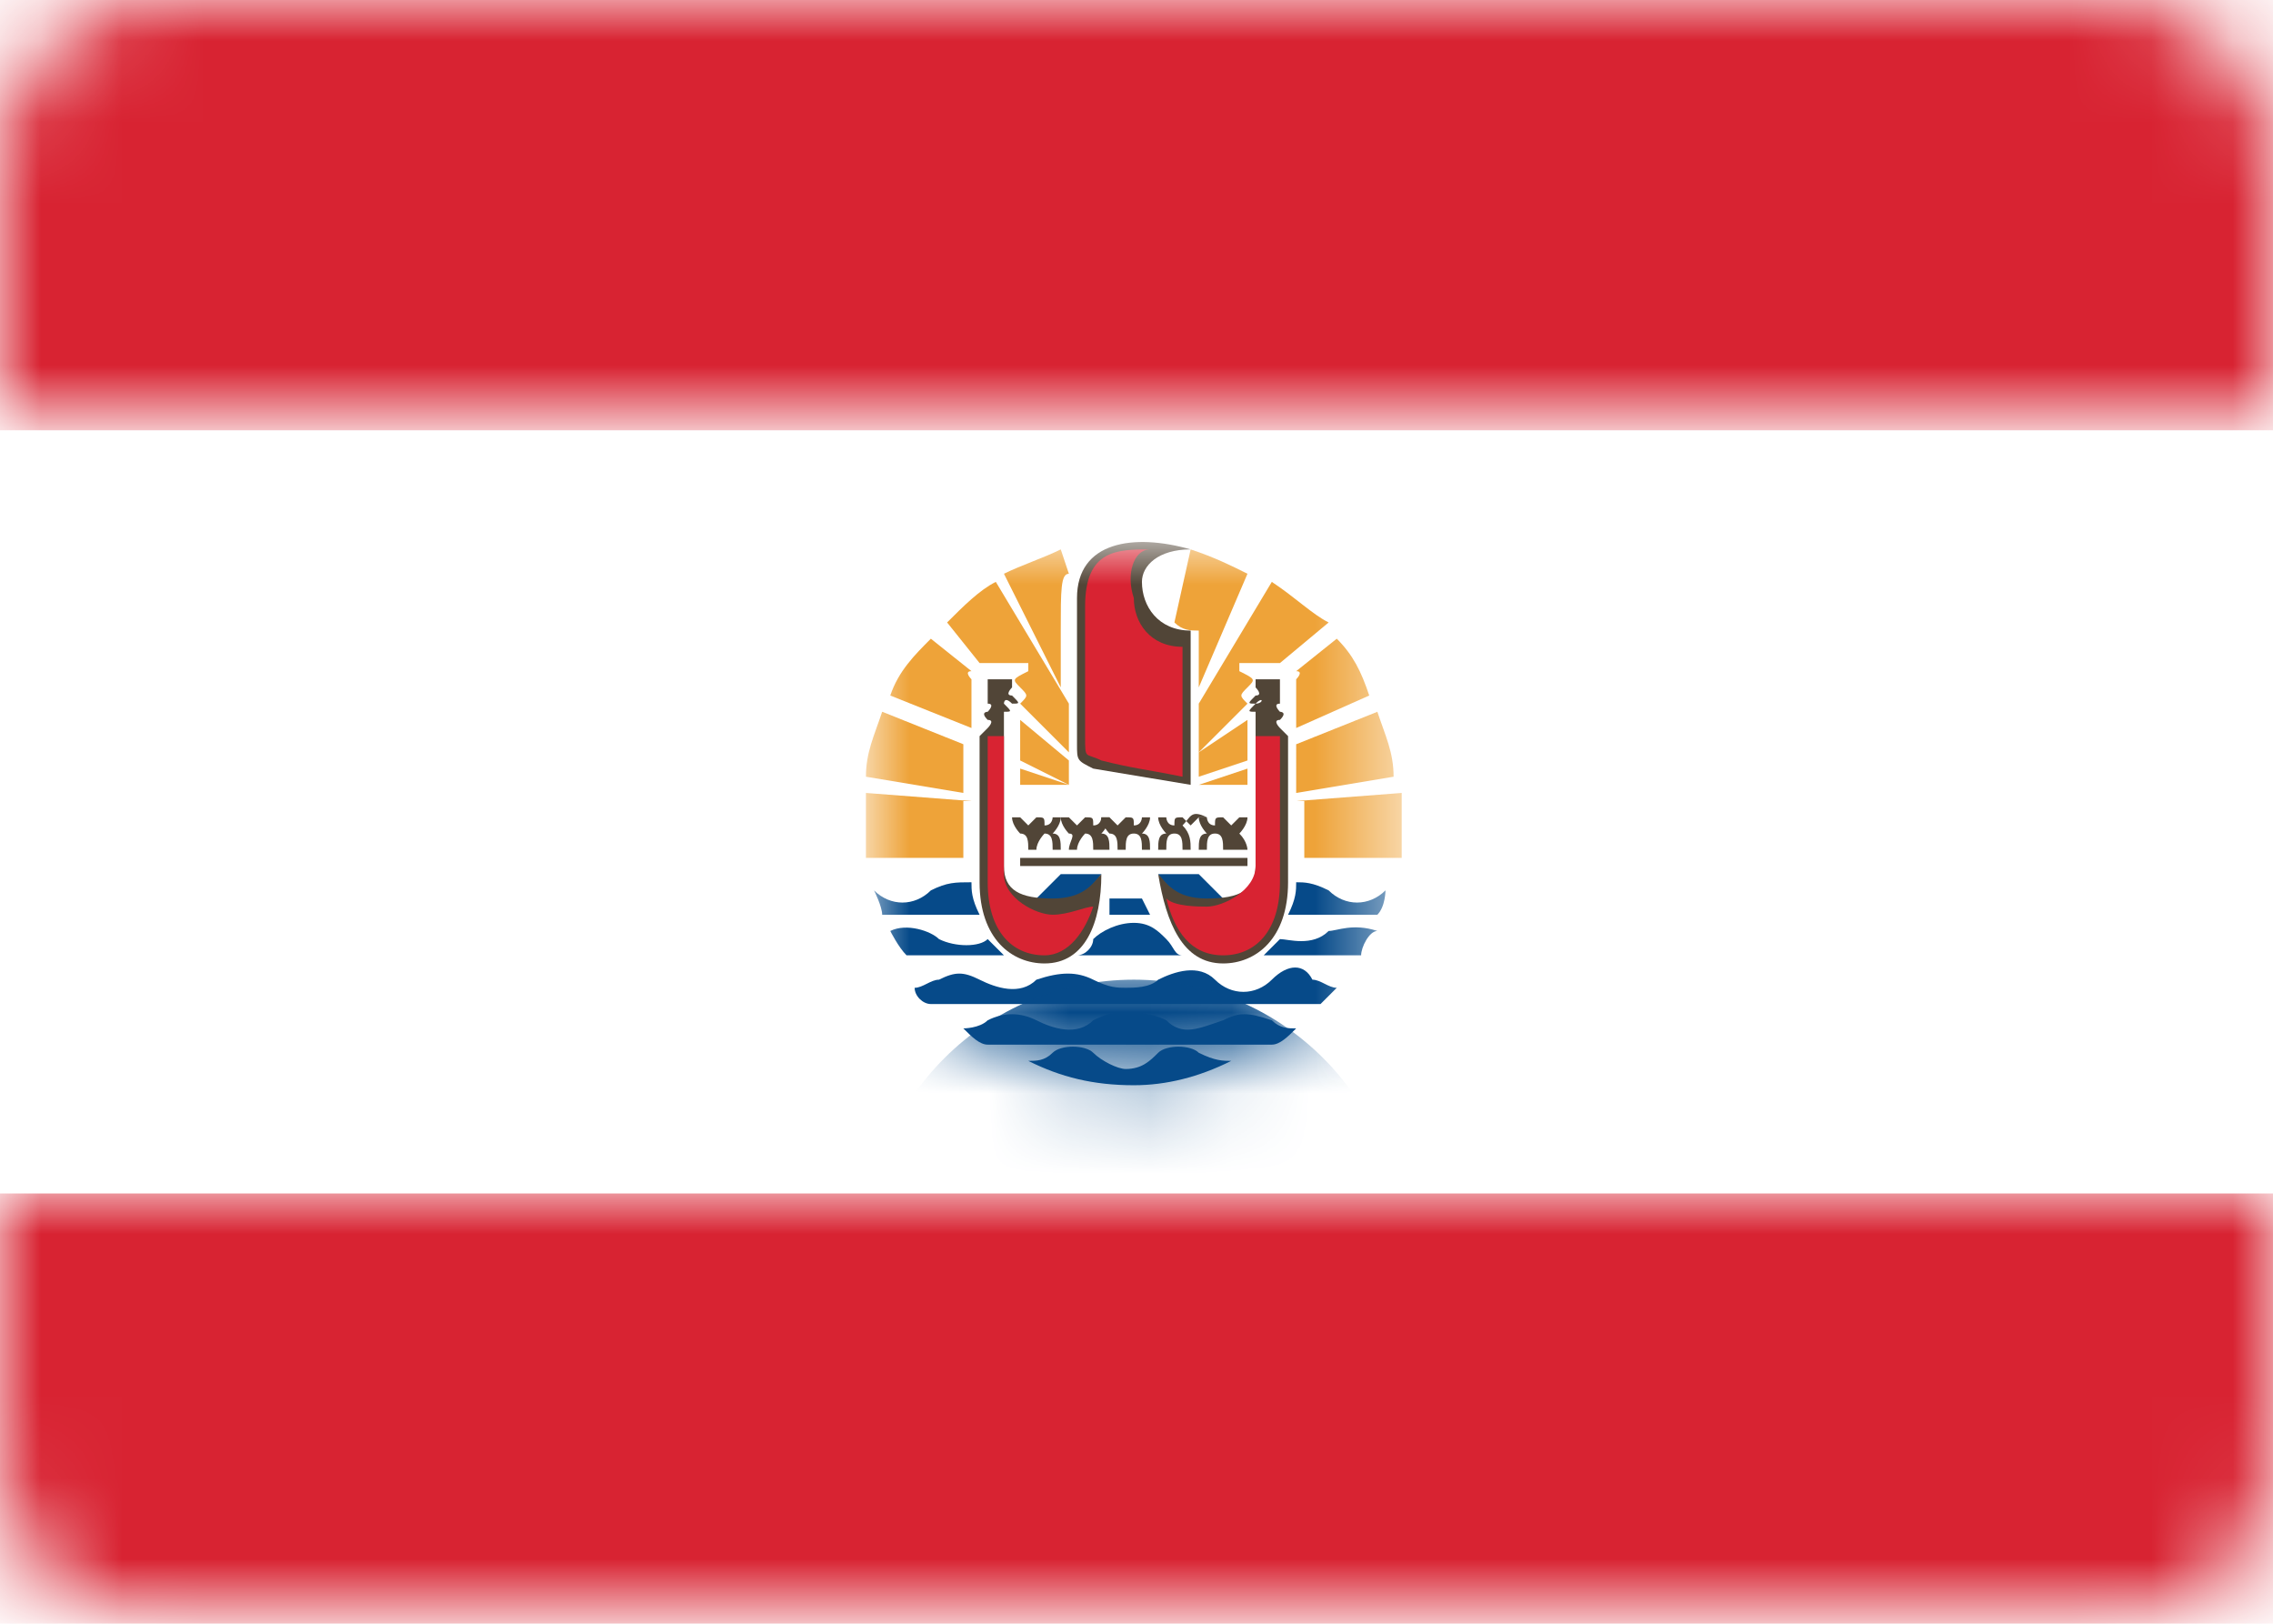 <?xml version="1.0" encoding="utf-8"?>
<!-- Generator: Adobe Illustrator 23.0.3, SVG Export Plug-In . SVG Version: 6.00 Build 0)  -->
<svg width="28px" height="20px" version="1.1" id="Ebene_1" xmlns="http://www.w3.org/2000/svg" xmlns:xlink="http://www.w3.org/1999/xlink" x="0px" y="0px"
	 viewBox="0 0 28 20" style="enable-background:new 0 0 28 20;" xml:space="preserve">
<style type="text/css">
	.st0{fill:#FFFFFF;}
	.st1{filter:url(#Adobe_OpacityMaskFilter);}
	.st2{fill-rule:evenodd;clip-rule:evenodd;fill:#FFFFFF;}
	.st3{mask:url(#mask-2_1_);fill-rule:evenodd;clip-rule:evenodd;fill:#D82332;}
	.st4{filter:url(#Adobe_OpacityMaskFilter_1_);}
	.st5{mask:url(#mask-2_2_);fill-rule:evenodd;clip-rule:evenodd;fill:#D82332;}
	.st6{filter:url(#Adobe_OpacityMaskFilter_2_);}
	.st7{mask:url(#mask-2_3_);}
	.st8{fill-rule:evenodd;clip-rule:evenodd;fill:#064A89;}
	.st9{fill-rule:evenodd;clip-rule:evenodd;fill:#514537;}
	.st10{fill-rule:evenodd;clip-rule:evenodd;fill:#EEA339;}
	.st11{fill-rule:evenodd;clip-rule:evenodd;fill:#D82332;}
	.st12{filter:url(#Adobe_OpacityMaskFilter_3_);}
	.st13{mask:url(#mask-4_1_);fill-rule:evenodd;clip-rule:evenodd;fill:#064A89;}
</style>
<title>icon/flags/PF</title>
<desc>Created with Sketch.</desc>
<g>
	<g>
		<path class="st0" d="M2,0H26c1.1,0,2,0.9,2,2v15.5c0,1.1-0.9,2-2,2H2c-1.1,0-2-0.9-2-2V2C0,0.9,0.9,0,2,0z"/>
		<defs>
			<filter id="Adobe_OpacityMaskFilter" filterUnits="userSpaceOnUse" x="0" y="0" width="28" height="5.3">
				<feColorMatrix  type="matrix" values="1 0 0 0 0  0 1 0 0 0  0 0 1 0 0  0 0 0 1 0"/>
			</filter>
		</defs>
		<mask maskUnits="userSpaceOnUse" x="0" y="0" width="28" height="5.3" id="mask-2_1_">
			<g class="st1">
				<path id="path-1_1_" class="st2" d="M2,0h24c1.1,0,2,0.9,2,2v16c0,1.1-0.9,2-2,2H2c-1.1,0-2-0.9-2-2V2C0,0.9,0.9,0,2,0z"/>
			</g>
		</mask>
		<rect id="Rectangle-2" y="0" class="st3" width="28" height="5.3"/>
		<defs>
			<filter id="Adobe_OpacityMaskFilter_1_" filterUnits="userSpaceOnUse" x="0" y="14.7" width="28" height="5.3">
				<feColorMatrix  type="matrix" values="1 0 0 0 0  0 1 0 0 0  0 0 1 0 0  0 0 0 1 0"/>
			</filter>
		</defs>
		<mask maskUnits="userSpaceOnUse" x="0" y="14.7" width="28" height="5.3" id="mask-2_2_">
			<g class="st4">
				<path id="path-1_2_" class="st2" d="M2,0h24c1.1,0,2,0.9,2,2v16c0,1.1-0.9,2-2,2H2c-1.1,0-2-0.9-2-2V2C0,0.9,0.9,0,2,0z"/>
			</g>
		</mask>
		<rect y="14.7" class="st5" width="28" height="5.3"/>
		<defs>
			<filter id="Adobe_OpacityMaskFilter_2_" filterUnits="userSpaceOnUse" x="10.7" y="6.7" width="6.7" height="12">
				<feColorMatrix  type="matrix" values="1 0 0 0 0  0 1 0 0 0  0 0 1 0 0  0 0 0 1 0"/>
			</filter>
		</defs>
		<mask maskUnits="userSpaceOnUse" x="10.7" y="6.7" width="6.7" height="12" id="mask-2_3_">
			<g class="st6">
				<path id="path-1_3_" class="st2" d="M2,0h24c1.1,0,2,0.9,2,2v16c0,1.1-0.9,2-2,2H2c-1.1,0-2-0.9-2-2V2C0,0.9,0.9,0,2,0z"/>
			</g>
		</mask>
		<g id="Group-5" class="st7">
			<g transform="translate(10.667, 6.667)">
				<g id="Group-3">
					<path id="Fill-7" class="st8" d="M2.4,4.1L2.1,4.4c0.3,0.1,0.6,0,0.8-0.3H2.4"/>
					<path id="Fill-8" class="st8" d="M0.1,4.3c0.2,0.2,0.5,0.2,0.7,0C1,4.2,1.1,4.2,1.3,4.2c0,0.1,0,0.2,0.1,0.4H0.2
						C0.2,4.5,0.1,4.3,0.1,4.3"/>
					<path id="Fill-9" class="st8" d="M0.3,4.8c0.2-0.1,0.5,0,0.6,0.1c0.2,0.1,0.5,0.1,0.6,0C1.6,5,1.6,5,1.7,5.1H0.5
						C0.4,5,0.3,4.8,0.3,4.8"/>
					<path id="Fill-10" class="st8" d="M5.6,5.7c0.1-0.1,0.1-0.1,0.2-0.2c-0.1,0-0.2-0.1-0.3-0.1C5.4,5.2,5.2,5.2,5,5.4
						c-0.2,0.2-0.5,0.2-0.7,0c-0.2-0.2-0.5-0.1-0.7,0C3.5,5.5,3.3,5.5,3.2,5.5S3,5.5,2.8,5.4c-0.2-0.1-0.4-0.1-0.7,0
						c-0.2,0.2-0.5,0.1-0.7,0c-0.2-0.1-0.3-0.1-0.5,0c-0.1,0-0.2,0.1-0.3,0.1c0,0.1,0.1,0.2,0.2,0.2H5.6"/>
					<path id="Fill-11" class="st8" d="M5,6.2c0.1,0,0.2-0.1,0.3-0.2C5.2,6,5.1,6,5,5.9c-0.3-0.1-0.4-0.1-0.6,0
						C4.1,6,3.9,6.1,3.7,5.9C3.5,5.8,3.3,5.8,3.2,5.8S3,5.8,2.8,5.9C2.6,6.1,2.3,6,2.1,5.9c-0.2-0.1-0.4-0.1-0.6,0
						C1.4,6,1.2,6,1.2,6c0.1,0.1,0.2,0.2,0.3,0.2H5"/>
					<path id="Fill-12" class="st8" d="M3.9,5.1C3.8,5.1,3.8,5,3.7,4.9C3.6,4.8,3.5,4.7,3.3,4.7S2.9,4.8,2.8,4.9
						C2.8,5,2.7,5.1,2.6,5.1H3.9"/>
					<path id="Fill-13" class="st8" d="M3.5,4.6c0,0-0.1-0.2-0.1-0.2c-0.1,0-0.1,0-0.2,0s-0.2,0-0.2,0C3,4.5,3,4.6,3,4.6H3.5"/>
					<path id="Fill-14" class="st8" d="M4.1,4.1l0.3,0.3c-0.3,0.1-0.6,0-0.8-0.3H4.1"/>
					<path id="Fill-15" class="st8" d="M6.4,4.3c-0.2,0.2-0.5,0.2-0.7,0C5.5,4.2,5.4,4.2,5.3,4.2c0,0.1,0,0.2-0.1,0.4h1.1
						C6.4,4.5,6.4,4.3,6.4,4.3"/>
					<path id="Fill-16" class="st8" d="M6.3,4.8C6,4.7,5.8,4.8,5.7,4.8C5.5,5,5.2,4.9,5.1,4.9C5,5,5,5,4.9,5.1h1.2
						C6.1,5,6.2,4.8,6.3,4.8"/>
					<path id="Fill-17" class="st8" d="M4.5,6.4C4.1,6.6,3.7,6.7,3.3,6.7C2.8,6.7,2.4,6.6,2,6.4c0.1,0,0.2,0,0.3-0.1
						c0.1-0.1,0.4-0.1,0.5,0c0.1,0.1,0.3,0.2,0.4,0.2c0.2,0,0.3-0.1,0.4-0.2s0.4-0.1,0.5,0C4.3,6.4,4.4,6.4,4.5,6.4"/>
					<path id="Fill-18" class="st9" d="M4,0.1C3.3-0.1,2.6,0,2.6,0.7v1.8c0,0.2,0,0.2,0.2,0.3C3.4,2.9,3.4,2.9,4,3V1.1
						c-0.4,0-0.6-0.3-0.6-0.6C3.4,0.3,3.6,0.1,4,0.1"/>
					<path id="Fill-19" class="st9" d="M2.2,5.2c-0.4,0-0.8-0.3-0.8-1V2.6c0-0.1,0-0.2,0-0.2c0,0,0,0,0.1-0.1c0,0,0.1-0.1,0-0.1
						c-0.1-0.1,0-0.1,0-0.1c0,0,0.1-0.1,0-0.1c0,0,0,0,0-0.1c0,0,0-0.1,0-0.1c0,0,0-0.1,0-0.1c0,0,0,0,0.1,0h0.2c0,0,0,0,0,0.1
						c0,0-0.1,0.1,0,0.1c0.1,0.1,0.1,0.1,0,0.1C1.7,1.9,1.7,2,1.7,2c0.1,0.1,0.1,0.1,0,0.1c0,0,0,0.1,0,0.1c0,0,0,0.1,0,0.1V4
						c0,0.3,0.2,0.4,0.6,0.4s0.5-0.2,0.6-0.3C2.9,4.7,2.7,5.2,2.2,5.2"/>
					<path id="Fill-20" class="st9" d="M3.3,3.6c0.1,0,0.1,0.1,0.1,0.2h0.1c0-0.1,0-0.2-0.1-0.2c0,0,0,0,0,0c0,0,0.1-0.1,0.1-0.2
						c0,0-0.1,0-0.1,0c0,0,0,0.1-0.1,0.1c0-0.1,0-0.1-0.1-0.1c0,0-0.1,0.1-0.1,0.1c0,0-0.1-0.1-0.1-0.1c0,0-0.1,0-0.1,0
						c0,0.1,0.1,0.2,0.1,0.2c0,0,0,0,0,0C3.1,3.6,3.1,3.7,3.1,3.8h0.1C3.2,3.7,3.2,3.6,3.3,3.6"/>
					<path id="Fill-21" class="st9" d="M2.7,3.6c0.1,0,0.1,0.1,0.1,0.2H3c0-0.1,0-0.2-0.1-0.2c0,0,0,0,0,0c0,0,0.1-0.1,0.1-0.2
						c0,0-0.1,0-0.1,0c0,0,0,0.1-0.1,0.1c0-0.1,0-0.1-0.1-0.1c0,0-0.1,0.1-0.1,0.1c0,0-0.1-0.1-0.1-0.1c0,0-0.1,0-0.1,0
						c0,0.1,0.1,0.2,0.1,0.2c0,0,0,0,0,0C2.6,3.6,2.5,3.7,2.5,3.8h0.1C2.6,3.7,2.7,3.6,2.7,3.6"/>
					<path id="Fill-22" class="st9" d="M2.2,3.6c0.1,0,0.1,0.1,0.1,0.2h0.1c0-0.1,0-0.2-0.1-0.2c0,0,0,0,0,0c0,0,0.1-0.1,0.1-0.2
						c0,0-0.1,0-0.1,0c0,0,0,0.1-0.1,0.1c0-0.1,0-0.1-0.1-0.1c0,0-0.1,0.1-0.1,0.1c0,0-0.1-0.1-0.1-0.1c0,0-0.1,0-0.1,0
						c0,0.1,0.1,0.2,0.1,0.2c0,0,0,0,0,0C2,3.6,2,3.7,2,3.8h0.1C2.1,3.7,2.2,3.6,2.2,3.6"/>
					<path id="Fill-23" class="st9" d="M3.8,3.6c-0.1,0-0.1,0.1-0.1,0.2H3.6c0-0.1,0-0.2,0.1-0.2c0,0,0,0,0,0c0,0-0.1-0.1-0.1-0.2
						c0,0,0.1,0,0.1,0c0,0,0,0.1,0.1,0.1c0-0.1,0-0.1,0.1-0.1c0,0,0.1,0.1,0.1,0.1c0,0,0.1-0.1,0.1-0.1c0,0,0.1,0,0.1,0
						C4,3.3,4,3.4,3.9,3.5c0,0,0,0,0,0C4,3.6,4,3.7,4,3.8H3.9C3.9,3.7,3.9,3.6,3.8,3.6"/>
					<path id="Fill-24" class="st9" d="M4.3,3.6c-0.1,0-0.1,0.1-0.1,0.2H4.1c0-0.1,0-0.2,0.1-0.2c0,0,0,0,0,0c0,0-0.1-0.1-0.1-0.2
						c0,0,0.1,0,0.1,0c0,0,0,0.1,0.1,0.1c0-0.1,0-0.1,0.1-0.1c0,0,0.1,0.1,0.1,0.1c0,0,0.1-0.1,0.1-0.1c0,0,0.1,0,0.1,0
						c0,0.1-0.1,0.2-0.1,0.2c0,0,0,0,0,0c0.1,0.1,0.1,0.2,0.1,0.2H4.4C4.4,3.7,4.4,3.6,4.3,3.6"/>
					<polygon id="Fill-25" class="st9" points="1.9,3.9 4.7,3.9 4.7,4 1.9,4 					"/>
					<path id="Fill-26" class="st9" d="M4.4,5.2c0.4,0,0.8-0.3,0.8-1V2.6c0-0.1,0-0.2,0-0.2c0,0,0,0-0.1-0.1c0,0-0.1-0.1,0-0.1
						c0.1-0.1,0-0.1,0-0.1c0,0-0.1-0.1,0-0.1c0,0,0,0,0-0.1c0,0,0-0.1,0-0.1c0,0,0-0.1,0-0.1c0,0,0,0-0.1,0H4.8c0,0,0,0,0,0.1
						c0,0,0.1,0.1,0,0.1c-0.1,0.1-0.1,0.1,0,0.1C4.9,1.9,4.9,2,4.8,2c-0.1,0.1-0.1,0.1,0,0.1c0,0,0,0.1,0,0.1c0,0,0,0.1,0,0.1V4
						c0,0.3-0.2,0.4-0.6,0.4c-0.4,0-0.5-0.2-0.6-0.3C3.7,4.7,3.9,5.2,4.4,5.2"/>
					<path id="Fill-29" class="st10" d="M1.9,3c0,0,0-0.1,0-0.2L2.5,3L1.9,3"/>
					<path id="Fill-31" class="st10" d="M1.2,3.1L0,2.9c0-0.3,0.1-0.5,0.2-0.8l1,0.4V3.1"/>
					<path id="Fill-33" class="st10" d="M3.8,1L4,0.1c0.3,0.1,0.5,0.2,0.7,0.3L4.1,1.8l0-0.7C4,1.1,3.9,1.1,3.8,1"/>
					<path id="Fill-35" class="st10" d="M1.3,3.2L0,3.1c0,0.3,0,0.5,0,0.8c0,0,1.2,0,1.2,0V3.2"/>
					<path id="Fill-37" class="st10" d="M1.3,2.3c0-0.1,0-0.1,0-0.1c0,0,0-0.1,0-0.1c0,0,0-0.1,0-0.1c0,0,0-0.1,0-0.1
						c0,0,0-0.1,0-0.1c0,0,0,0,0-0.1c0,0-0.1-0.1,0-0.1L0.8,1.2C0.6,1.4,0.4,1.6,0.3,1.9L1.3,2.3"/>
					<path id="Fill-39" class="st10" d="M2.5,2.6L1.9,2C2,1.9,2,1.9,1.9,1.8C1.8,1.7,1.8,1.7,2,1.6c0,0,0-0.1,0-0.1H1.5
						c0,0-0.1,0-0.1,0L1,1c0.2-0.2,0.4-0.4,0.6-0.5L2.5,2V2.6"/>
					<path id="Fill-41" class="st10" d="M1.9,2.7c0-0.2,0-0.3,0-0.3c0,0,0-0.1,0-0.1s0-0.1,0-0.1l0.6,0.5v0.3L1.9,2.7"/>
					<path id="Fill-43" class="st10" d="M2.4,1.8V1.1c0-0.5,0-0.7,0.1-0.7L2.4,0.1C2.2,0.2,1.9,0.3,1.7,0.4L2.4,1.8"/>
					<path id="Fill-45" class="st10" d="M4.7,3c0,0,0-0.1,0-0.2L4.1,3L4.7,3"/>
					<path id="Fill-47" class="st10" d="M5.3,3.1l1.2-0.2c0-0.3-0.1-0.5-0.2-0.8l-1,0.4V3.1"/>
					<path id="Fill-49" class="st10" d="M5.3,3.2l1.3-0.1c0,0.3,0,0.5,0,0.8c0,0-1.2,0-1.2,0V3.2"/>
					<path id="Fill-51" class="st10" d="M5.3,2.3c0-0.1,0-0.1,0-0.1c0,0,0-0.1,0-0.1c0,0,0-0.1,0-0.1c0,0,0-0.1,0-0.1
						c0,0,0-0.1,0-0.1c0,0,0,0,0-0.1c0,0,0.1-0.1,0-0.1l0.5-0.4c0.2,0.2,0.3,0.4,0.4,0.7L5.3,2.3"/>
					<path id="Fill-53" class="st10" d="M4.1,2.6L4.7,2c-0.1-0.1-0.1-0.1,0-0.2c0.1-0.1,0.1-0.1-0.1-0.2c0,0,0-0.1,0-0.1h0.4
						c0,0,0.1,0,0.1,0L5.7,1C5.5,0.9,5.3,0.7,5,0.5L4.1,2V2.6"/>
					<path id="Fill-55" class="st10" d="M4.7,2.7c0-0.2,0-0.3,0-0.3c0,0,0-0.1,0-0.1s0-0.1,0-0.1L4.1,2.6v0.3L4.7,2.7"/>
					<path id="Fill-57" class="st11" d="M1.5,2.4C1.5,2.4,1.5,2.4,1.5,2.4l0,1.8c0,0.6,0.3,0.9,0.7,0.9c0.3,0,0.5-0.3,0.6-0.6
						C2.7,4.5,2.5,4.6,2.3,4.6c-0.2,0-0.6-0.2-0.6-0.5V2.4C1.7,2.4,1.7,2.4,1.5,2.4"/>
					<path id="Fill-58" class="st11" d="M3.5,0.1c-0.4,0-0.8,0-0.8,0.7v1.6c0,0.3,0,0.2,0.2,0.3c0.4,0.1,0.5,0.1,1,0.2V1.3
						c-0.4,0-0.6-0.3-0.6-0.6C3.2,0.4,3.3,0.1,3.5,0.1"/>
					<path id="Fill-59" class="st11" d="M5.1,2.4C5,2.4,5,2.4,5.1,2.4l0,1.8c0,0.6-0.3,0.9-0.7,0.9C4,5.1,3.8,4.8,3.7,4.4
						c0.1,0.1,0.4,0.1,0.5,0.1c0.2,0,0.6-0.2,0.6-0.5V2.4C4.9,2.4,4.9,2.4,5.1,2.4"/>
				</g>
				<g id="Oval-210">
					<g id="Mask">
					</g>
					<defs>
						<filter id="Adobe_OpacityMaskFilter_3_" filterUnits="userSpaceOnUse" x="0" y="5.3" width="6.7" height="6.7">
							<feColorMatrix  type="matrix" values="1 0 0 0 0  0 1 0 0 0  0 0 1 0 0  0 0 0 1 0"/>
						</filter>
					</defs>
					<mask maskUnits="userSpaceOnUse" x="0" y="5.3" width="6.7" height="6.7" id="mask-4_1_">
						<g class="st12">
							<circle id="path-3_1_" class="st2" cx="3.3" cy="3.3" r="3.3"/>
						</g>
					</mask>
					<circle class="st13" cx="3.3" cy="8.7" r="3.3"/>
				</g>
			</g>
		</g>
	</g>
</g>
</svg>
